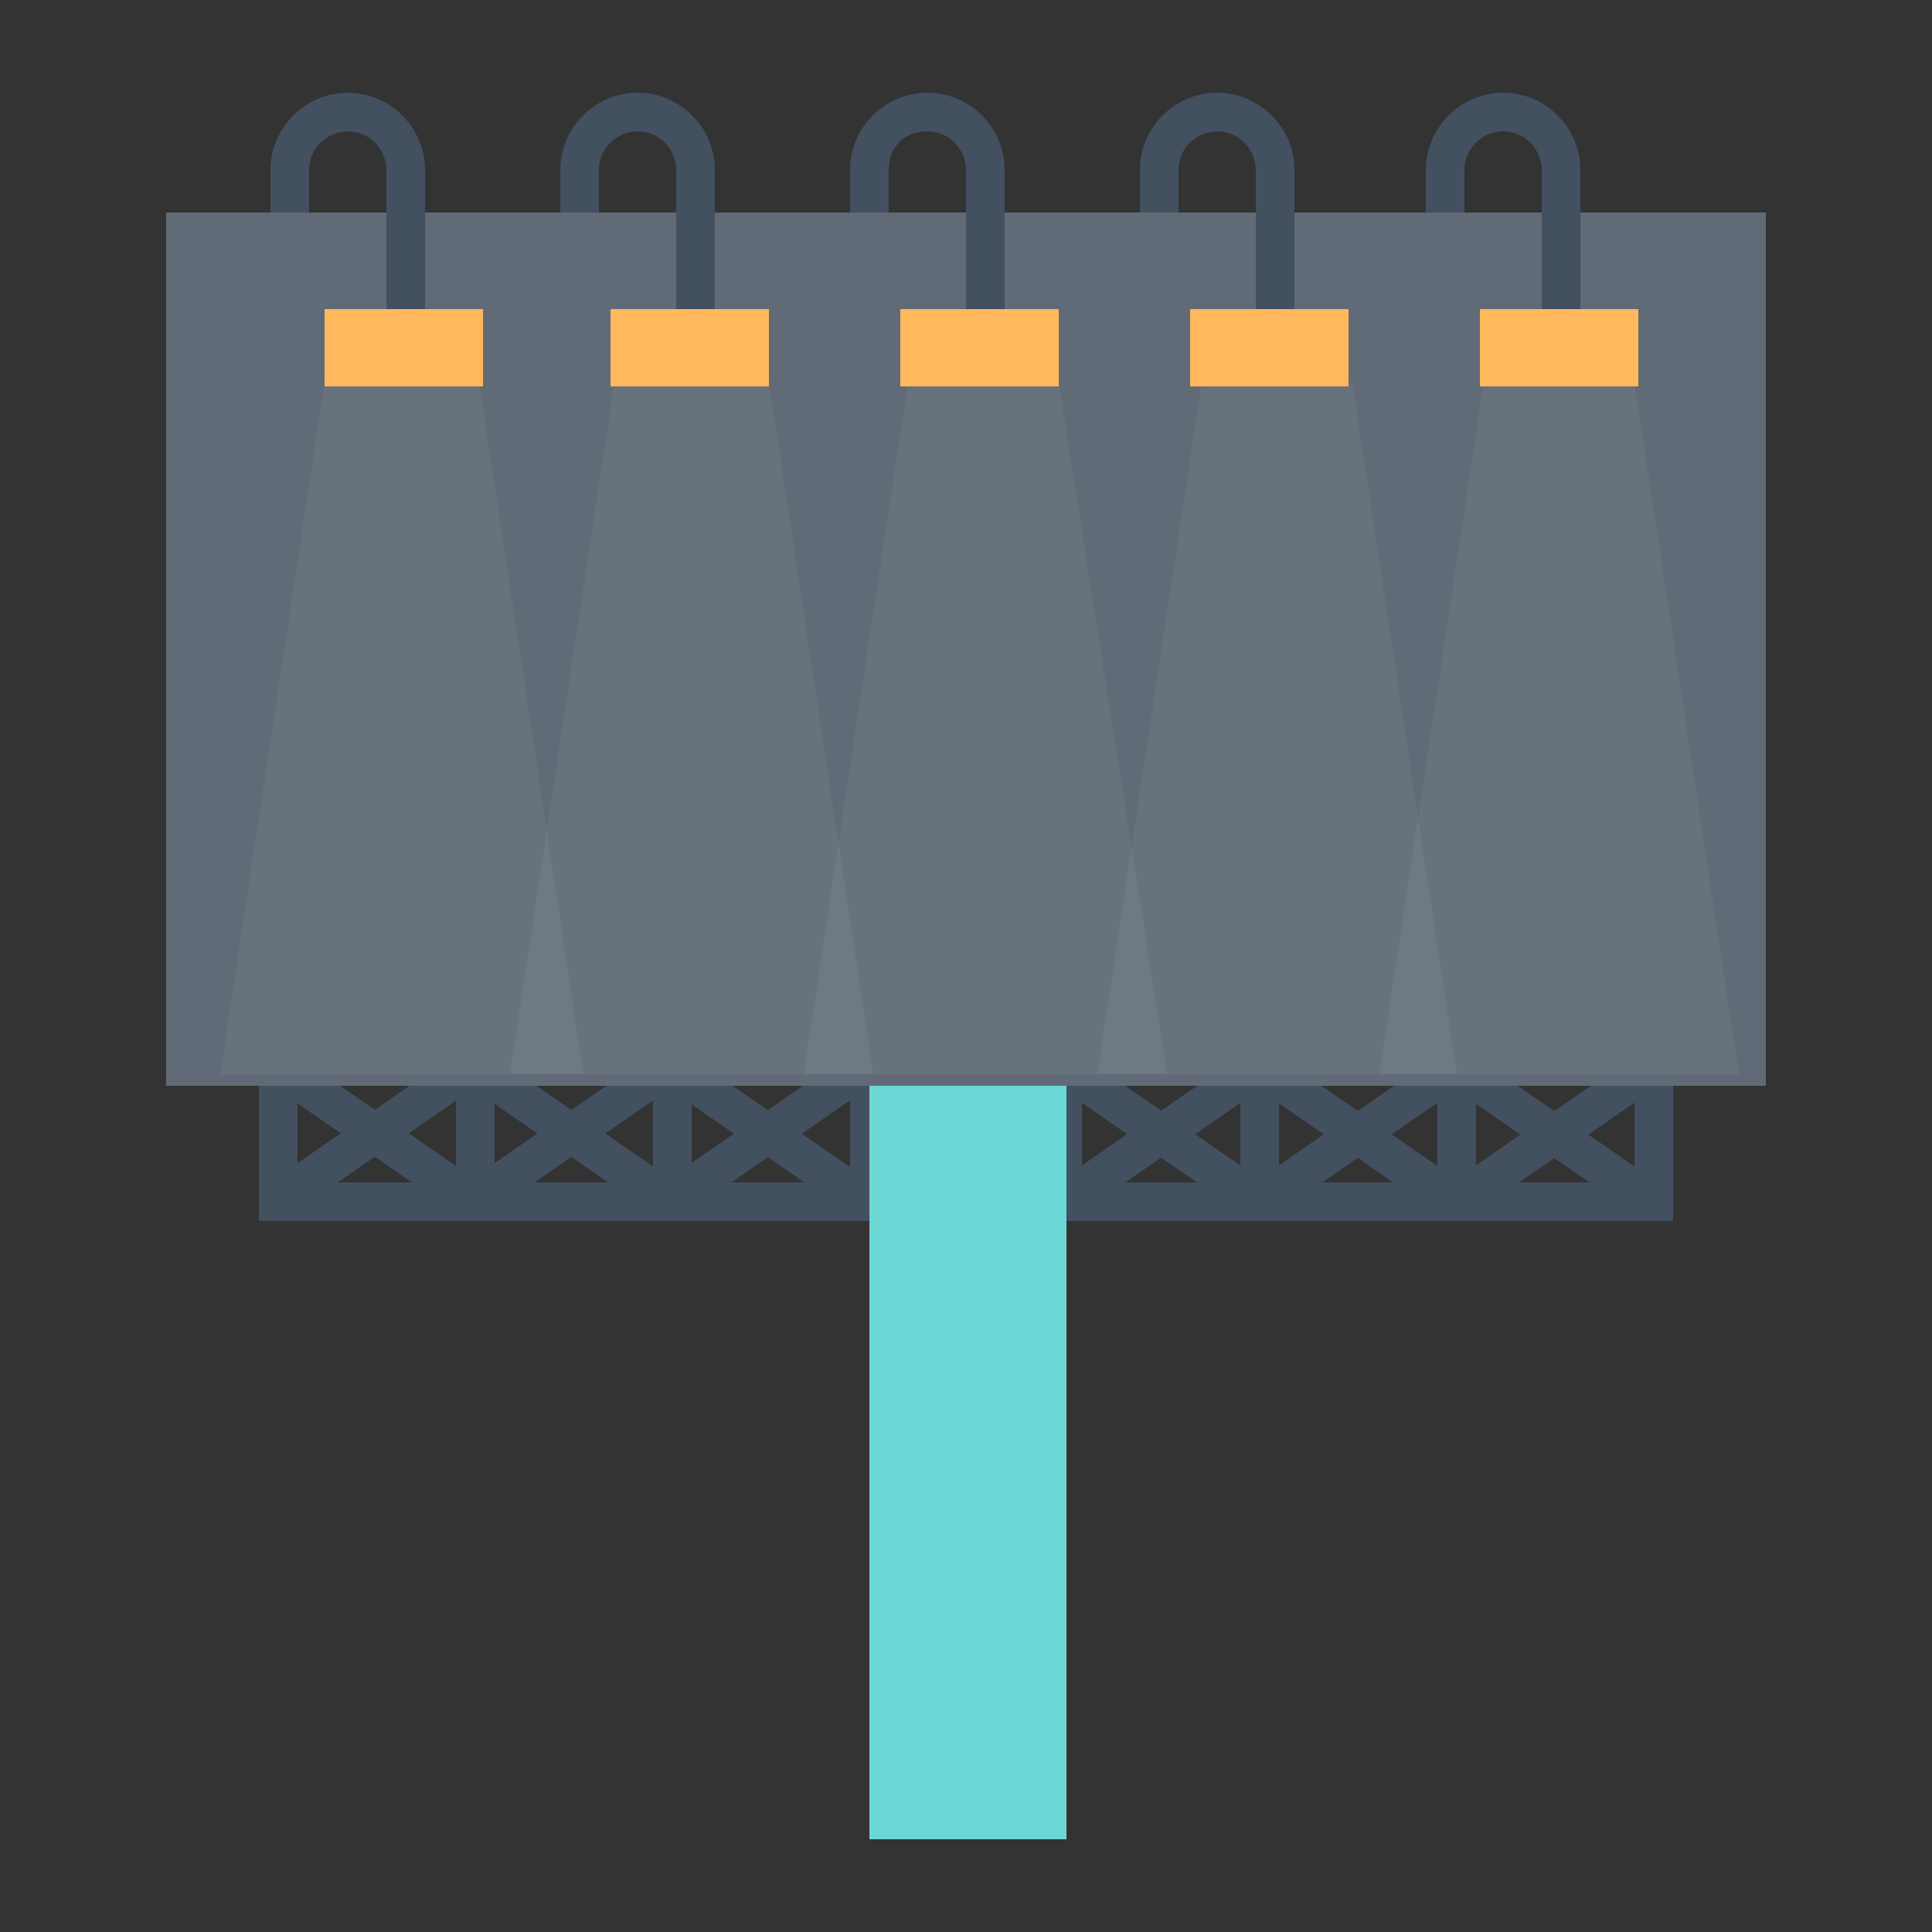 <?xml version="1.0" encoding="utf-8"?>
<!-- Generator: Adobe Illustrator 18.0.0, SVG Export Plug-In . SVG Version: 6.00 Build 0)  -->
<!DOCTYPE svg PUBLIC "-//W3C//DTD SVG 1.1//EN" "http://www.w3.org/Graphics/SVG/1.1/DTD/svg11.dtd">
<svg version="1.1" id="Layer_1" xmlns="http://www.w3.org/2000/svg" xmlns:xlink="http://www.w3.org/1999/xlink" x="0px" y="0px"
	 viewBox="0 0 50 50" enable-background="new 0 0 50 50" xml:space="preserve">
<rect x="0" y="0" width="50" height="50" fill="#333333" stroke="none"/>
<g>
	<g>
		<g>
			<g>
				<path fill="#425060" d="M12.8,31.6H6.7v-4.5h6.1C12.8,27.1,12.8,31.6,12.8,31.6z M7.7,30.6h4.1v-2.5H7.7V30.6z"/>
			</g>
			<g>
				
					<rect x="9.2" y="26.3" transform="matrix(-0.569 -0.823 0.823 -0.569 -8.952 54.023)" fill="#425060" width="1" height="6.2"/>
			</g>
			<g>
				
					<rect x="6.6" y="28.9" transform="matrix(-0.823 -0.569 0.569 -0.823 0.961 59.05)" fill="#425060" width="6.2" height="1"/>
			</g>
		</g>
		<g>
			<g>
				<path fill="#425060" d="M17.9,31.6h-6.1v-4.5h6.1V31.6z M12.8,30.6h4.1v-2.5h-4.1C12.8,28.1,12.8,30.6,12.8,30.6z"/>
			</g>
			<g>
				
					<rect x="14.3" y="26.3" transform="matrix(-0.569 -0.823 0.823 -0.569 -0.967 58.229)" fill="#425060" width="1" height="6.2"/>
			</g>
			<g>
				
					<rect x="11.7" y="28.9" transform="matrix(-0.823 -0.569 0.569 -0.823 10.25 61.96)" fill="#425060" width="6.2" height="1"/>
			</g>
		</g>
		<g>
			<g>
				<path fill="#425060" d="M23,31.6h-6.1v-4.5H23V31.6z M17.9,30.6H22v-2.5h-4.1V30.6z"/>
			</g>
			<g>
				
					<rect x="19.4" y="26.3" transform="matrix(-0.569 -0.823 0.823 -0.569 7.018 62.432)" fill="#425060" width="1" height="6.2"/>
			</g>
			<g>
				
					<rect x="16.8" y="28.9" transform="matrix(-0.823 -0.569 0.569 -0.823 19.538 64.87)" fill="#425060" width="6.2" height="1"/>
			</g>
		</g>
		<g>
			<g>
				<path fill="#425060" d="M28,31.6h-6v-4.5h6V31.6z M23,30.6h4v-2.5h-4V30.6z"/>
			</g>
			<g>
				
					<rect x="24.5" y="26.3" transform="matrix(-0.569 -0.823 0.823 -0.569 15.001 66.638)" fill="#425060" width="1" height="6.2"/>
			</g>
			<g>
				
					<rect x="21.9" y="28.9" transform="matrix(-0.823 -0.569 0.569 -0.823 28.816 67.778)" fill="#425060" width="6.2" height="1"/>
			</g>
		</g>
		<g>
			<g>
				<path fill="#425060" d="M33.1,31.6H27v-4.5h6.1V31.6z M28,30.6h4.1v-2.5H28V30.6z"/>
			</g>
			<g>
				
					<rect x="29.6" y="26.3" transform="matrix(-0.569 -0.823 0.823 -0.569 22.986 70.849)" fill="#425060" width="1" height="6.2"/>
			</g>
			<g>
				
					<rect x="27" y="28.9" transform="matrix(-0.823 -0.569 0.569 -0.823 38.115 70.69)" fill="#425060" width="6.2" height="1"/>
			</g>
		</g>
		<g>
			<g>
				<path fill="#425060" d="M38.2,31.6h-6.1v-4.5h6.1V31.6z M33.1,30.6h4.1v-2.5h-4.1V30.6z"/>
			</g>
			<g>
				
					<rect x="34.7" y="26.3" transform="matrix(-0.569 -0.823 0.823 -0.569 30.971 75.055)" fill="#425060" width="1" height="6.2"/>
			</g>
			<g>
				
					<rect x="32.1" y="28.9" transform="matrix(-0.823 -0.569 0.569 -0.823 47.404 73.6)" fill="#425060" width="6.2" height="1"/>
			</g>
		</g>
		<g>
			<g>
				<path fill="#425060" d="M43.3,31.6h-6.1v-4.5h6.1V31.6z M38.2,30.6h4.1v-2.5h-4.1V30.6z"/>
			</g>
			<g>
				
					<rect x="39.8" y="26.3" transform="matrix(-0.569 -0.823 0.823 -0.569 38.956 79.261)" fill="#425060" width="1" height="6.2"/>
			</g>
			<g>
				
					<rect x="37.2" y="28.9" transform="matrix(-0.823 -0.569 0.569 -0.823 56.693 76.51)" fill="#425060" width="6.2" height="1"/>
			</g>
		</g>
	</g>
	<g>
		<rect x="4.3" y="5.5" fill="#616B77" width="41.4" height="22.6"/>
	</g>
	<g opacity="5.000000e-002">
		<polygon fill="#FFFFFF" points="15.1,27.8 5.7,27.8 8.4,9.9 12.4,9.9 		"/>
	</g>
	<g opacity="5.000000e-002">
		<polygon fill="#FFFFFF" points="22.6,27.8 13.2,27.8 15.9,9.9 19.9,9.9 		"/>
	</g>
	<g opacity="5.000000e-002">
		<polygon fill="#FFFFFF" points="30.2,27.8 20.8,27.8 23.5,9.9 27.4,9.9 		"/>
	</g>
	<g opacity="5.000000e-002">
		<polygon fill="#FFFFFF" points="37.7,27.8 28.4,27.8 31.1,9.9 35,9.9 		"/>
	</g>
	<g opacity="5.000000e-002">
		<polygon fill="#FFFFFF" points="45,27.8 35.7,27.8 38.4,9.9 42.3,9.9 		"/>
	</g>
	<g>
		<rect x="8.4" y="8" fill="#FFB95C" width="4.1" height="2"/>
	</g>
	<g>
		<path fill="#425060" d="M11,8h-1V4.4c0-0.5-0.4-1-1-1c-0.5,0-1,0.4-1,1v1.1H7V4.4c0-1.1,0.9-2,2-2s2,0.9,2,2V8z"/>
	</g>
	<g>
		<rect x="15.8" y="8" fill="#FFB95C" width="4.1" height="2"/>
	</g>
	<g>
		<path fill="#425060" d="M18.5,8h-1V4.4c0-0.5-0.4-1-1-1c-0.5,0-1,0.4-1,1v1.1h-1V4.4c0-1.1,0.9-2,2-2s2,0.9,2,2V8z"/>
	</g>
	<g>
		<rect x="23.3" y="8" fill="#FFB95C" width="4.1" height="2"/>
	</g>
	<g>
		<path fill="#425060" d="M26,8h-1V4.4c0-0.5-0.4-1-1-1s-1,0.4-1,1v1.1h-1V4.4c0-1.1,0.9-2,2-2s2,0.9,2,2V8z"/>
	</g>
	<g>
		<rect x="30.8" y="8" fill="#FFB95C" width="4.1" height="2"/>
	</g>
	<g>
		<path fill="#425060" d="M33.5,8h-1V4.4c0-0.5-0.4-1-1-1c-0.5,0-1,0.4-1,1v1.1h-1V4.4c0-1.1,0.9-2,2-2c1.1,0,2,0.9,2,2V8z"/>
	</g>
	<g>
		<rect x="38.3" y="8" fill="#FFB95C" width="4.1" height="2"/>
	</g>
	<g>
		<path fill="#425060" d="M40.9,8h-1V4.4c0-0.5-0.4-1-1-1c-0.5,0-1,0.4-1,1v1.1h-1V4.4c0-1.1,0.9-2,2-2s2,0.9,2,2V8z"/>
	</g>
	<g>
		<rect x="22.5" y="28.1" fill="#6CD8D5" width="5.1" height="19.5"/>
	</g>
</g>
</svg>
